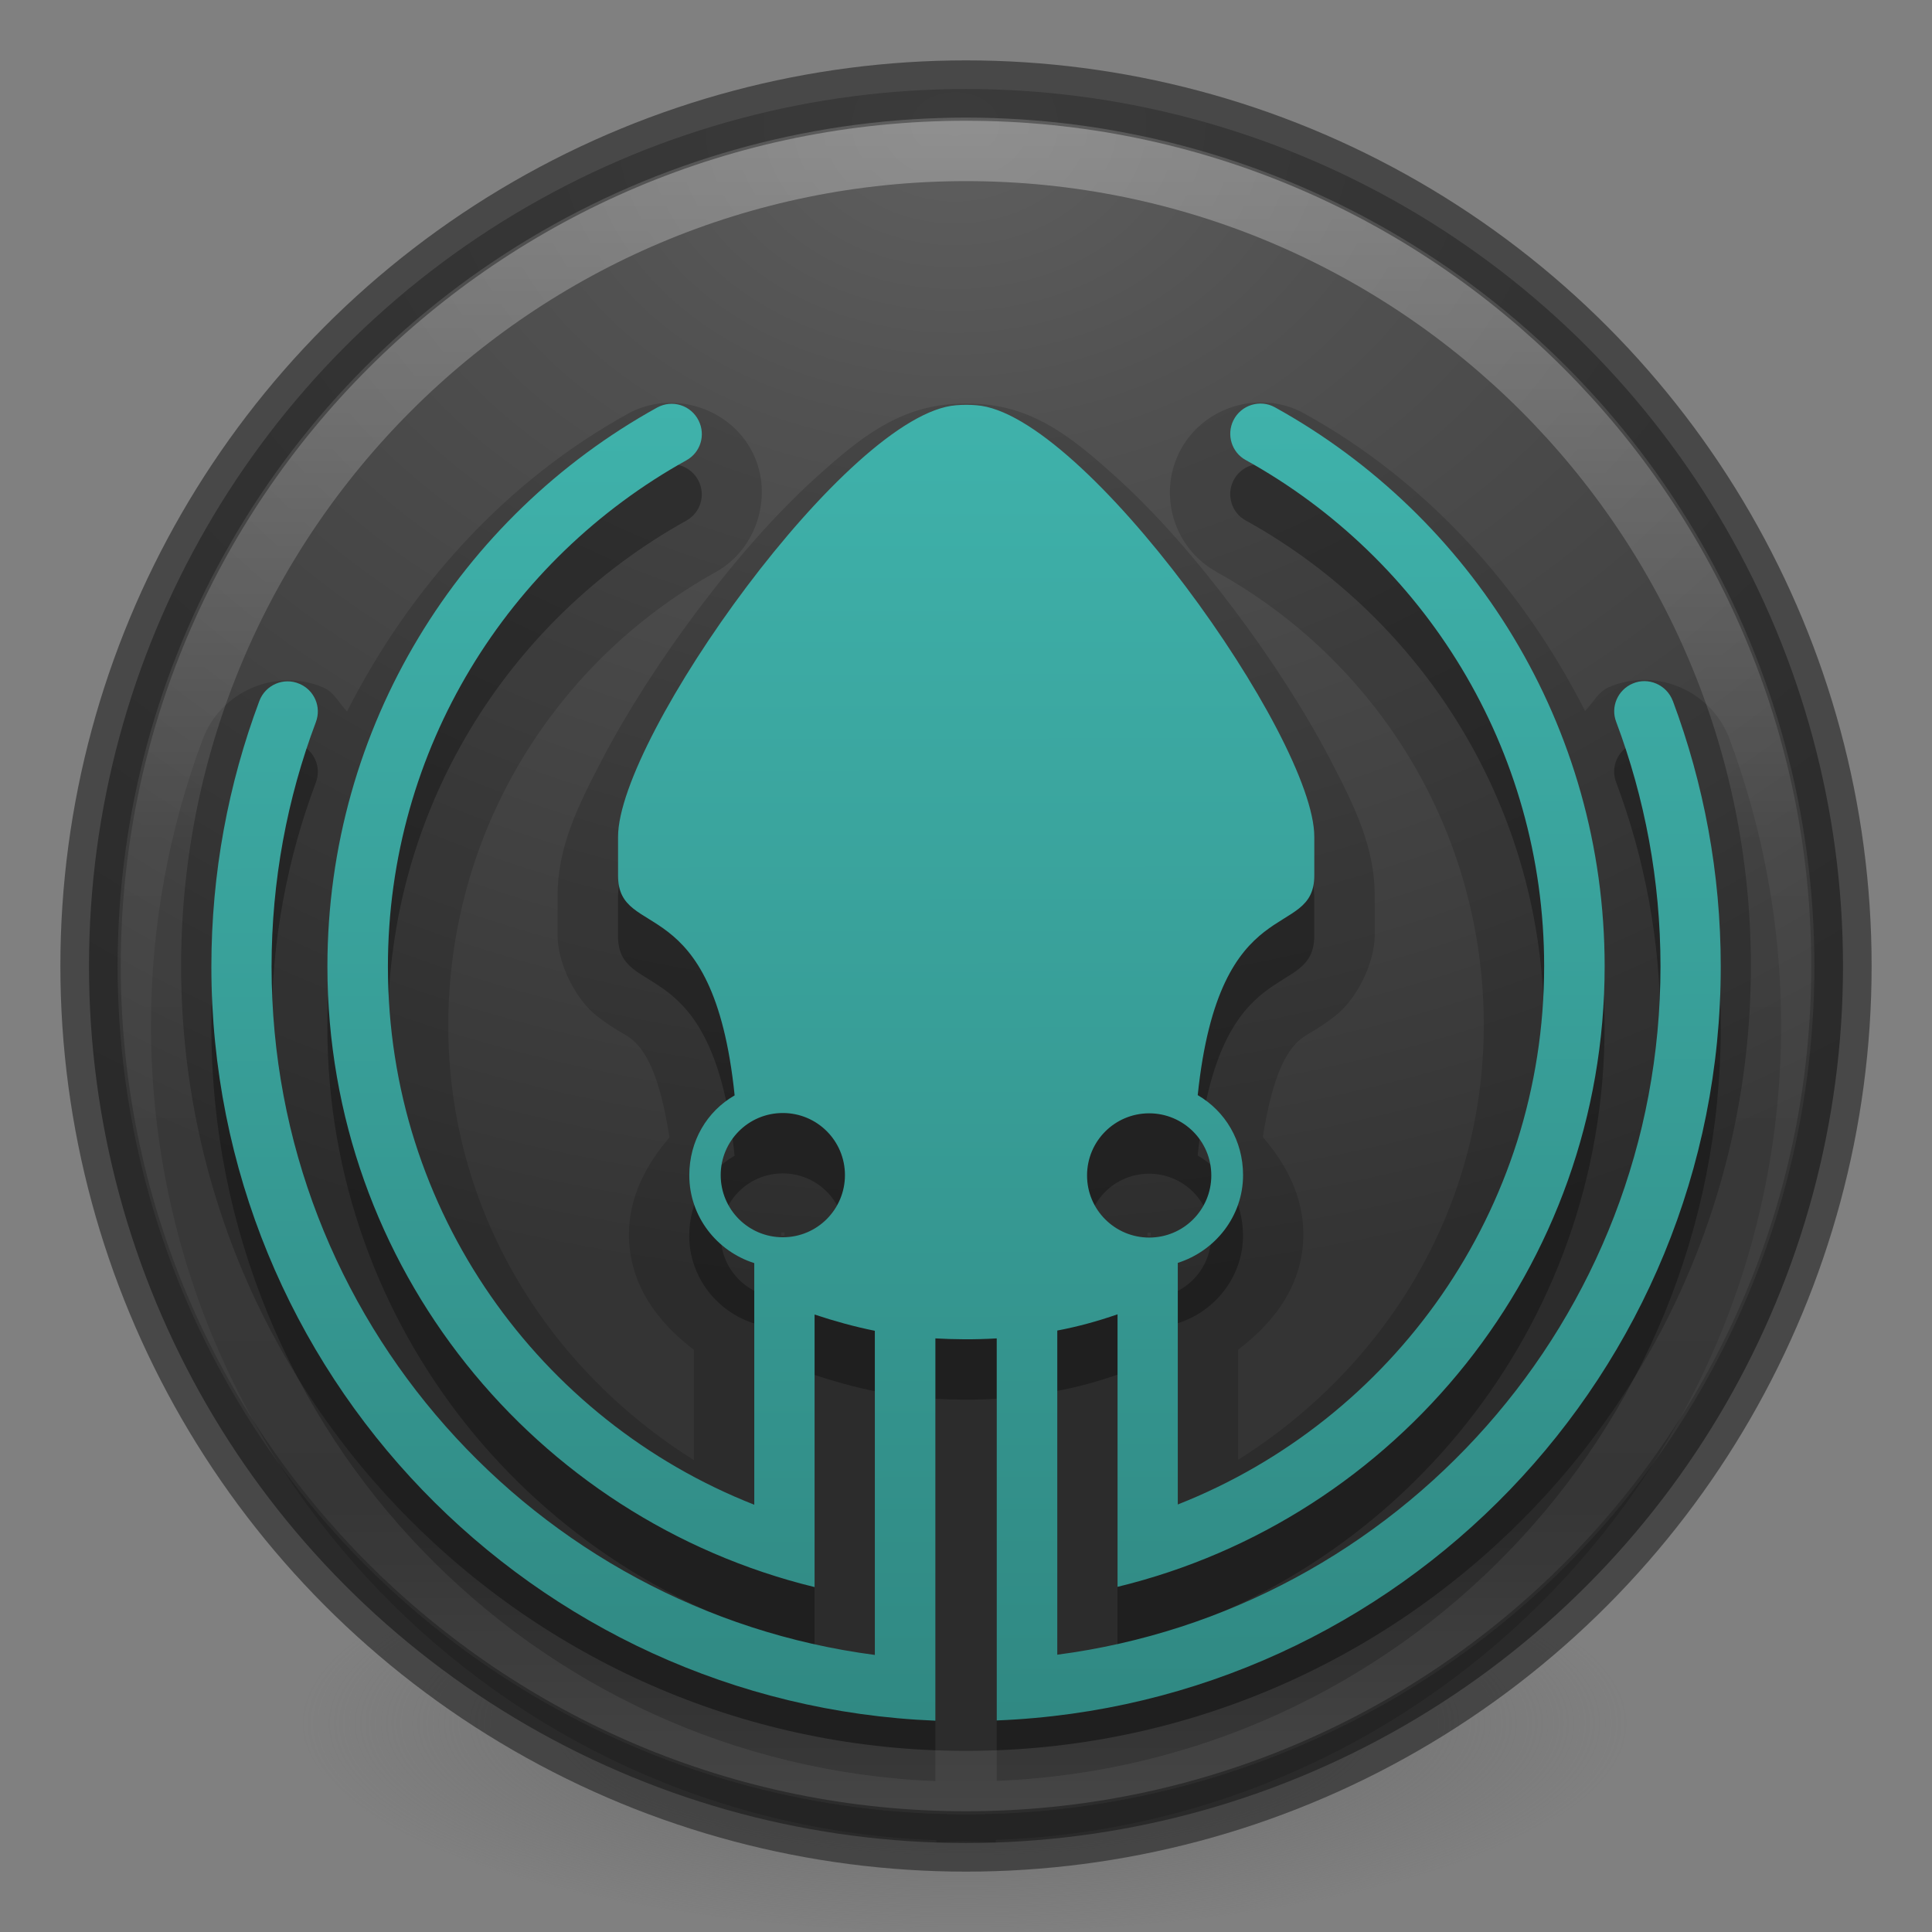 <?xml version="1.0" encoding="UTF-8" standalone="no"?>
<svg
   xmlns:dc="http://purl.org/dc/elements/1.1/"
   xmlns:cc="http://creativecommons.org/ns#"
   xmlns:rdf="http://www.w3.org/1999/02/22-rdf-syntax-ns#"
   xmlns:svg="http://www.w3.org/2000/svg"
   xmlns="http://www.w3.org/2000/svg"
   xmlns:xlink="http://www.w3.org/1999/xlink"
   xmlns:sodipodi="http://sodipodi.sourceforge.net/DTD/sodipodi-0.dtd"
   xmlns:inkscape="http://www.inkscape.org/namespaces/inkscape"
   id="svg4121"
   height="32"
   width="32"
   version="1.1"
   sodipodi:docname="gitkraken_32.svg"
   inkscape:version="0.92.3 (2405546, 2018-03-11)">
  <rect width="100%" height="100%" fill="#808080" stroke="none"/>
  <sodipodi:namedview
     pagecolor="#ffffff"
     bordercolor="#666666"
     borderopacity="1"
     objecttolerance="10"
     gridtolerance="10"
     guidetolerance="10"
     inkscape:pageopacity="0"
     inkscape:pageshadow="2"
     inkscape:window-width="1366"
     inkscape:window-height="705"
     id="namedview37"
     showgrid="false"
     inkscape:zoom="7.375"
     inkscape:cx="20.26261"
     inkscape:cy="-7.9150928"
     inkscape:window-x="0"
     inkscape:window-y="30"
     inkscape:window-maximized="1"
     inkscape:current-layer="svg4121" />
  <defs
     id="defs4123">
    <linearGradient
       id="linearGradient4806-9">
      <stop
         offset="0"
         style="stop-color:#ffffff;stop-opacity:1"
         id="stop4808-49" />
      <stop
         offset="0.424"
         style="stop-color:#ffffff;stop-opacity:0.235"
         id="stop4810-05" />
      <stop
         offset="0.821"
         style="stop-color:#ffffff;stop-opacity:0.157"
         id="stop4812-6" />
      <stop
         offset="1"
         style="stop-color:#ffffff;stop-opacity:0.392"
         id="stop4814-7" />
    </linearGradient>
    <linearGradient
       id="linearGradient3820-7-2-2">
      <stop
         offset="0"
         style="stop-color:#3d3d3d;stop-opacity:1"
         id="stop3822-2-6-36" />
      <stop
         offset="0.5"
         style="stop-color:#686868;stop-opacity:0.498"
         id="stop3864-8-7-6" />
      <stop
         offset="1"
         style="stop-color:#686868;stop-opacity:0"
         id="stop3824-1-2-4" />
    </linearGradient>
    <linearGradient
       gradientTransform="matrix(1.102,0,0,1.102,-63.553,-14.715)"
       gradientUnits="userSpaceOnUse"
       xlink:href="#linearGradient4806-9"
       id="linearGradient3024"
       y2="40.496"
       x2="71.204"
       y1="15.369"
       x1="71.204" />
    <radialGradient
       gradientTransform="matrix(0.175,0,0,0.056,-1.377,18.119)"
       gradientUnits="userSpaceOnUse"
       xlink:href="#linearGradient3820-7-2-2"
       id="radialGradient3034"
       fy="186.171"
       fx="99.157"
       r="62.769"
       cy="186.171"
       cx="99.157" />
    <radialGradient
       gradientTransform="matrix(0,2.043,-2.697,0,26.761,-47.623)"
       gradientUnits="userSpaceOnUse"
       xlink:href="#linearGradient2867-449-88-871-390-598-476-591-434-148-57-177-8-3-3-6-4-8-8-8-5"
       id="radialGradient3412"
       fy="3.99"
       fx="23.896"
       r="20.397"
       cy="3.99"
       cx="23.896" />
    <clipPath
       id="clipPath8125"
       clipPathUnits="userSpaceOnUse">
      <path
         d="m 15,8 c -0.277,0 -0.5,0.223 -0.5,0.5 l 0,1.688 c -0.549,0.141 -1.055,0.376 -1.531,0.656 L 11.75,9.625 c -0.196,-0.196 -0.492,-0.196 -0.688,0 L 9.625,11.062 c -0.196,0.196 -0.196,0.492 0,0.688 l 1.219,1.219 C 10.564,13.445 10.328,13.951 10.188,14.5 L 8.5,14.5 C 8.223,14.5 8,14.723 8,15 l 0,2 c 0,0.277 0.223,0.5 0.5,0.5 l 1.688,0 c 0.141,0.549 0.376,1.055 0.656,1.531 L 9.625,20.25 c -0.196,0.196 -0.196,0.492 0,0.688 l 1.438,1.438 c 0.196,0.196 0.492,0.196 0.688,0 l 1.219,-1.219 c 0.476,0.28 0.983,0.516 1.531,0.656 l 0,1.688 c 0,0.277 0.223,0.5 0.5,0.5 l 2,0 c 0.277,0 0.5,-0.223 0.5,-0.5 l 0,-1.688 c 0.549,-0.141 1.055,-0.376 1.531,-0.656 L 20.25,22.375 c 0.196,0.196 0.492,0.196 0.688,0 l 1.438,-1.438 c 0.196,-0.196 0.196,-0.492 0,-0.688 L 21.156,19.031 C 21.436,18.555 21.672,18.049 21.812,17.5 l 1.688,0 c 0.277,0 0.5,-0.223 0.5,-0.5 l 0,-2 c 0,-0.277 -0.223,-0.5 -0.5,-0.5 l -1.688,0 C 21.672,13.951 21.436,13.445 21.156,12.969 L 22.375,11.75 c 0.196,-0.196 0.196,-0.492 0,-0.688 L 20.938,9.625 c -0.196,-0.196 -0.492,-0.196 -0.688,0 l -1.219,1.219 C 18.555,10.564 18.049,10.328 17.5,10.188 l 0,-1.688 c 0,-0.277 -0.223,-0.5 -0.5,-0.5 l -2,0 z M 16,13 c 1.657,0 3,1.343 3,3 0,1.657 -1.343,3 -3,3 -1.657,0 -3,-1.343 -3,-3 0,-1.657 1.343,-3 3,-3 z"
         id="path8127"
         style="color:#000000;display:inline;overflow:visible;visibility:visible;fill:#000000;fill-opacity:1;fill-rule:nonzero;stroke:none;stroke-width:2;stroke-miterlimit:4;stroke-dasharray:none;stroke-opacity:1;marker:none;enable-background:accumulate" />
    </clipPath>
    <linearGradient
       gradientTransform="matrix(1,0,0,-1,0,33.004)"
       gradientUnits="userSpaceOnUse"
       xlink:href="#linearGradient4687"
       id="linearGradient3453"
       y2="17.314"
       x2="19.868"
       y1="13.068"
       x1="19.868" />
    <linearGradient
       id="linearGradient4687">
      <stop
         offset="0"
         style="stop-color:#000000;stop-opacity:1"
         id="stop4689" />
      <stop
         offset="1"
         style="stop-color:#000000;stop-opacity:0"
         id="stop4691" />
    </linearGradient>
    <linearGradient
       id="linearGradient2867-449-88-871-390-598-476-591-434-148-57-177-8-3-3-6-4-8-8-8-5">
      <stop
         offset="0"
         style="stop-color:#919caf;stop-opacity:1"
         id="stop3750-1-0-7-6-6-1-3-9-3" />
      <stop
         offset="0.262"
         style="stop-color:#68758e;stop-opacity:1"
         id="stop3752-3-7-4-0-32-8-923-0-7" />
      <stop
         offset="0.705"
         style="stop-color:#485a6c;stop-opacity:1"
         id="stop3754-1-8-5-2-7-6-7-1-9" />
      <stop
         offset="1"
         style="stop-color:#444c5c;stop-opacity:1"
         id="stop3756-1-6-2-6-6-1-96-6-0" />
    </linearGradient>
    <linearGradient
       inkscape:collect="always"
       xlink:href="#linearGradient4156"
       id="linearGradient850"
       x1="-43.231"
       y1="14.611"
       x2="-43.183"
       y2="42.528"
       gradientUnits="userSpaceOnUse"
       gradientTransform="matrix(0.781,0,0,0.781,49.747,-4.762)" />
    <linearGradient
       inkscape:collect="always"
       id="linearGradient4156">
      <stop
         style="stop-color:#3fb2ab;stop-opacity:1;"
         offset="0"
         id="stop4158" />
      <stop
         style="stop-color:#308983;stop-opacity:1"
         offset="1"
         id="stop4160" />
    </linearGradient>
    <linearGradient
       id="linearGradient4450"
       y2="32.568"
       gradientUnits="userSpaceOnUse"
       x2="15.124"
       gradientTransform="matrix(0.541,0,0,0.541,-22.226,-12.954)"
       y1="-18.801"
       x1="15.124">
      <stop
         id="stop4413"
         stop-color="#fff"
         offset="0" />
      <stop
         id="stop4415"
         stop-color="#fff"
         stop-opacity="0"
         offset="1" />
    </linearGradient>
    <radialGradient
       id="radialGradient4448"
       gradientUnits="userSpaceOnUse"
       cy="-17.681"
       cx="14.892"
       gradientTransform="matrix(-1.018,2.6954705e-8,-2.0047071e-8,-0.757,30.981,-11.313)"
       r="25.571">
      <stop
         id="stop3750-1-0-7-6-6-1-3-9-3-3"
         stop-color="#5f5f5f"
         offset="0" />
      <stop
         id="stop3752-3-7-4-0-32-8-923-0-7-6"
         stop-color="#515151"
         offset=".262" />
      <stop
         id="stop3754-1-8-5-2-7-6-7-1-9-7"
         stop-color="#404040"
         offset=".705" />
      <stop
         id="stop3756-1-6-2-6-6-1-96-6-0-5"
         stop-color="#343434"
         offset="1" />
    </radialGradient>
    <radialGradient
       xlink:href="#linearGradient4687"
       id="radialGradient3300-8"
       gradientUnits="userSpaceOnUse"
       gradientTransform="matrix(0.382,7.5555777e-8,-1.8372241e-8,0.112,-5.925,36.336)"
       cx="99.189"
       cy="185.297"
       fx="99.189"
       fy="185.297"
       r="62.769" />
    <radialGradient
       xlink:href="#linearGradient4687"
       id="radialGradient4192-6"
       gradientUnits="userSpaceOnUse"
       gradientTransform="matrix(0.255,5.3967361e-8,-1.2248161e-8,0.08,6.716,44.241)"
       cx="99.189"
       cy="185.297"
       fx="99.189"
       fy="185.297"
       r="62.769" />
  </defs>
  <path
     style="fill:url(#radialGradient3034);fill-opacity:1;stroke:none"
     id="path3818-0-2"
     d="m 27,28.5 a 11,3.5 0 1 1 -22,0 11,3.5 0 1 1 22,0 z" />
  <circle
     style="fill:url(#radialGradient4448);stroke-width:1"
     id="path2985-6"
     cy="16"
     cx="16"
     r="14.526" />
  <circle
     style="opacity:0.6;fill:none;stroke:#242424;stroke-width:0.948"
     id="path3755-9"
     cy="16"
     cx="16"
     r="14.526" />
  <g
     id="g907"
     transform="translate(-19.436,-67.027)">
    <path
       inkscape:connector-curvature="0"
       id="path2-9"
       d="m 40.453,73.699 c -0.6,-0.054 -1.209,0.259 -1.488,0.828 -0.349,0.711 -0.078,1.589 0.623,1.973 l -0.006,-0.002 c 2.639,1.461 4.43,4.267 4.43,7.51 0,3.069 -1.655,5.681 -4.068,7.197 v -1.824 c 0.608,-0.459 1.08,-1.087 1.08,-1.912 0,-0.625 -0.285,-1.16 -0.672,-1.609 0.173,-1.094 0.423,-1.462 0.637,-1.629 0.122,-0.096 0.295,-0.163 0.592,-0.402 0.297,-0.239 0.625,-0.813 0.625,-1.326 v -0.637 c 0,-0.798 -0.32,-1.46 -0.738,-2.26 -0.418,-0.8 -0.975,-1.664 -1.594,-2.486 -0.618,-0.822 -1.292,-1.599 -1.971,-2.209 -0.679,-0.61 -1.307,-1.127 -2.227,-1.191 -0.157,-0.012 -0.315,-0.012 -0.473,0 h -0.004 c -0.916,0.068 -1.544,0.584 -2.223,1.193 -0.679,0.61 -1.354,1.385 -1.973,2.207 -0.619,0.822 -1.176,1.689 -1.594,2.488 -0.418,0.799 -0.738,1.46 -0.738,2.258 v 0.643 c 0,0.514 0.329,1.087 0.627,1.326 0.298,0.239 0.47,0.303 0.592,0.398 0.213,0.166 0.463,0.535 0.635,1.633 -0.387,0.451 -0.672,0.987 -0.672,1.607 0,0.821 0.47,1.452 1.076,1.912 v 1.826 c -2.414,-1.514 -4.068,-4.124 -4.068,-7.197 0,-3.238 1.79,-6.046 4.43,-7.512 0.687,-0.382 0.958,-1.273 0.615,-1.971 -0.37,-0.752 -1.335,-1.058 -2.07,-0.652 v 0.002 h -0.002 c -2.021,1.118 -3.6,2.866 -4.65,4.93 -0.133,-0.137 -0.214,-0.321 -0.396,-0.398 -0.777,-0.333 -1.702,0.069 -1.994,0.857 -0.552,1.475 -0.857,3.075 -0.857,4.744 0,7.259 5.756,13.2 12.953,13.49 l 0.055,0.002 v 0.035 l 0.443,-0.018 0.541,0.021 v -0.043 l 0.057,-0.002 c 7.197,-0.286 12.951,-6.228 12.951,-13.486 0,-1.671 -0.305,-3.272 -0.857,-4.752 v -0.002 c -0.296,-0.785 -1.207,-1.188 -1.992,-0.852 -0.184,0.078 -0.265,0.26 -0.398,0.396 -1.05,-2.062 -2.629,-3.807 -4.648,-4.926 -0.186,-0.104 -0.386,-0.162 -0.586,-0.18 z m -8.051,13.74 c 0.029,0 0.029,1.53e-4 0.029,0.029 0,0.026 0.003,0.027 -0.029,0.027 -0.033,0 -0.029,-0.002 -0.029,-0.027 0,-0.026 -0.003,-0.029 0.029,-0.029 z m 6.068,0.004 c 0.026,0 0.027,-0.003 0.027,0.029 0,0.029 0.002,0.027 -0.027,0.027 -0.026,0 -0.029,0.005 -0.029,-0.027 0,-0.029 1.57e-4,-0.029 0.029,-0.029 z"
       style="opacity:0.15;fill:#000000;fill-opacity:1;stroke-width:1" />
    <path
       sodipodi:nodetypes="cccsccccscccsccscssccsscsccscccsccccscccsccccscssssssssss"
       style="opacity:0.3;fill:#000000;fill-opacity:1;stroke-width:1"
       inkscape:connector-curvature="0"
       id="path2-5"
       d="m 47.141,79.635 c -0.1,-0.265 -0.404,-0.399 -0.664,-0.286 -0.247,0.104 -0.369,0.386 -0.273,0.634 0.473,1.259 0.734,2.626 0.734,4.049 0,5.842 -4.353,10.664 -9.991,11.402 v -5.369 c 0.343,-0.065 0.673,-0.156 0.998,-0.269 v 4.514 c 4.631,-1.124 8.068,-5.299 8.068,-10.278 0,-3.984 -2.204,-7.457 -5.46,-9.258 -0.247,-0.139 -0.564,-0.039 -0.69,0.217 -0.117,0.239 -0.026,0.53 0.204,0.655 2.947,1.632 4.944,4.774 4.944,8.385 0,4.049 -2.513,7.513 -6.068,8.915 v -4.002 c 0.616,-0.195 1.081,-0.768 1.081,-1.454 0,-0.569 -0.295,-1.059 -0.751,-1.324 0.36,-3.451 1.931,-2.543 1.931,-3.641 v -0.638 c 0,-1.649 -3.815,-7.023 -5.599,-7.148 -0.109,-0.009 -0.217,-0.009 -0.33,0 -1.788,0.13 -5.603,5.499 -5.603,7.148 v 0.642 c 0,1.098 1.576,0.187 1.931,3.641 -0.46,0.265 -0.751,0.755 -0.751,1.324 0,0.686 0.46,1.259 1.076,1.454 v 4.002 c -3.555,-1.398 -6.068,-4.861 -6.068,-8.915 0,-3.607 1.997,-6.749 4.944,-8.385 0.234,-0.13 0.321,-0.417 0.204,-0.655 -0.126,-0.256 -0.438,-0.356 -0.69,-0.217 -3.255,1.801 -5.46,5.273 -5.46,9.258 0,4.978 3.438,9.149 8.069,10.278 v -4.514 c 0.33,0.109 0.655,0.2 0.998,0.269 v 5.369 c -5.634,-0.738 -9.991,-5.56 -9.991,-11.402 0,-1.424 0.26,-2.791 0.734,-4.049 0.095,-0.252 -0.026,-0.53 -0.273,-0.634 -0.26,-0.113 -0.564,0.017 -0.664,0.286 -0.512,1.367 -0.794,2.847 -0.794,4.397 0,6.732 5.321,12.222 11.992,12.491 v -6.332 c 0.295,0.017 0.651,0.022 1.016,0 v 6.328 c 6.671,-0.265 11.992,-5.755 11.992,-12.487 0,-1.549 -0.282,-3.03 -0.794,-4.401 z m -8.672,6.832 c 0.564,0 1.029,0.456 1.029,1.029 0,0.569 -0.46,1.029 -1.029,1.029 -0.564,0 -1.029,-0.456 -1.029,-1.029 0,-0.569 0.46,-1.029 1.029,-1.029 z m -6.068,2.053 c -0.573,0 -1.029,-0.464 -1.029,-1.029 0,-0.564 0.456,-1.029 1.029,-1.029 0.569,0 1.029,0.46 1.029,1.029 0,0.564 -0.456,1.029 -1.029,1.029 z" />
  </g>
  <path
     d="m 27.706,11.608 c -0.1,-0.265 -0.404,-0.399 -0.664,-0.286 -0.247,0.104 -0.369,0.386 -0.273,0.634 0.473,1.259 0.734,2.626 0.734,4.049 0,5.842 -4.353,10.664 -9.991,11.402 v -5.369 c 0.343,-0.065 0.673,-0.156 0.998,-0.269 v 4.514 c 4.631,-1.124 8.068,-5.299 8.068,-10.278 0,-3.984 -2.204,-7.457 -5.46,-9.258 -0.247,-0.139 -0.564,-0.039 -0.69,0.217 -0.117,0.239 -0.026,0.53 0.204,0.655 2.947,1.632 4.944,4.774 4.944,8.385 0,4.049 -2.513,7.513 -6.068,8.915 v -4.002 c 0.616,-0.195 1.081,-0.768 1.081,-1.454 0,-0.569 -0.295,-1.059 -0.751,-1.324 0.36,-3.451 1.931,-2.543 1.931,-3.641 v -0.638 c 0,-1.649 -3.815,-7.023 -5.599,-7.148 -0.109,-0.009 -0.217,-0.009 -0.33,0 -1.788,0.13 -5.603,5.499 -5.603,7.148 v 0.642 c 0,1.098 1.576,0.187 1.931,3.641 -0.46,0.265 -0.751,0.755 -0.751,1.324 0,0.686 0.46,1.259 1.076,1.454 v 4.002 C 8.938,23.526 6.425,20.062 6.425,16.009 c 0,-3.607 1.997,-6.749 4.944,-8.385 0.234,-0.13 0.321,-0.417 0.204,-0.655 C 11.447,6.712 11.135,6.612 10.883,6.751 7.628,8.552 5.423,12.024 5.423,16.009 c 0,4.978 3.438,9.149 8.069,10.278 v -4.514 c 0.33,0.109 0.655,0.2 0.998,0.269 v 5.369 C 8.856,26.673 4.498,21.851 4.498,16.009 c 0,-1.424 0.26,-2.791 0.734,-4.049 0.095,-0.252 -0.026,-0.53 -0.273,-0.634 -0.26,-0.113 -0.564,0.017 -0.664,0.286 -0.512,1.367 -0.794,2.847 -0.794,4.397 0,6.732 5.321,12.222 11.992,12.491 v -6.332 c 0.295,0.017 0.651,0.022 1.016,0 v 6.328 c 6.671,-0.265 11.992,-5.755 11.992,-12.487 0,-1.549 -0.282,-3.03 -0.794,-4.401 z m -8.672,6.832 c 0.564,0 1.029,0.456 1.029,1.029 0,0.569 -0.46,1.029 -1.029,1.029 -0.564,0 -1.029,-0.456 -1.029,-1.029 0,-0.569 0.46,-1.029 1.029,-1.029 z m -6.068,2.053 c -0.573,0 -1.029,-0.464 -1.029,-1.029 0,-0.564 0.456,-1.029 1.029,-1.029 0.569,0 1.029,0.46 1.029,1.029 0,0.564 -0.456,1.029 -1.029,1.029 z"
     id="path2"
     inkscape:connector-curvature="0"
     style="fill:url(#linearGradient850);fill-opacity:1;stroke-width:1"
     sodipodi:nodetypes="cccsccccscccsccscssccsscsccscccsccccscccsccccscssssssssss" />
  <path
     style="opacity:0.3;color:#000000;fill:none;stroke:url(#linearGradient3024);stroke-width:1;stroke-linecap:round;stroke-linejoin:round;stroke-miterlimit:4;stroke-opacity:1;stroke-dasharray:none;stroke-dashoffset:0;marker:none;visibility:visible;display:inline;overflow:visible;enable-background:accumulate"
     id="path3421"
     d="M 29.5,16 C 29.5,23.456 23.456,29.5 16,29.5 8.544,29.5 2.5,23.456 2.5,16 2.5,8.544 8.544,2.5 16,2.5 23.456,2.5 29.5,8.544 29.5,16 z" />
</svg>

